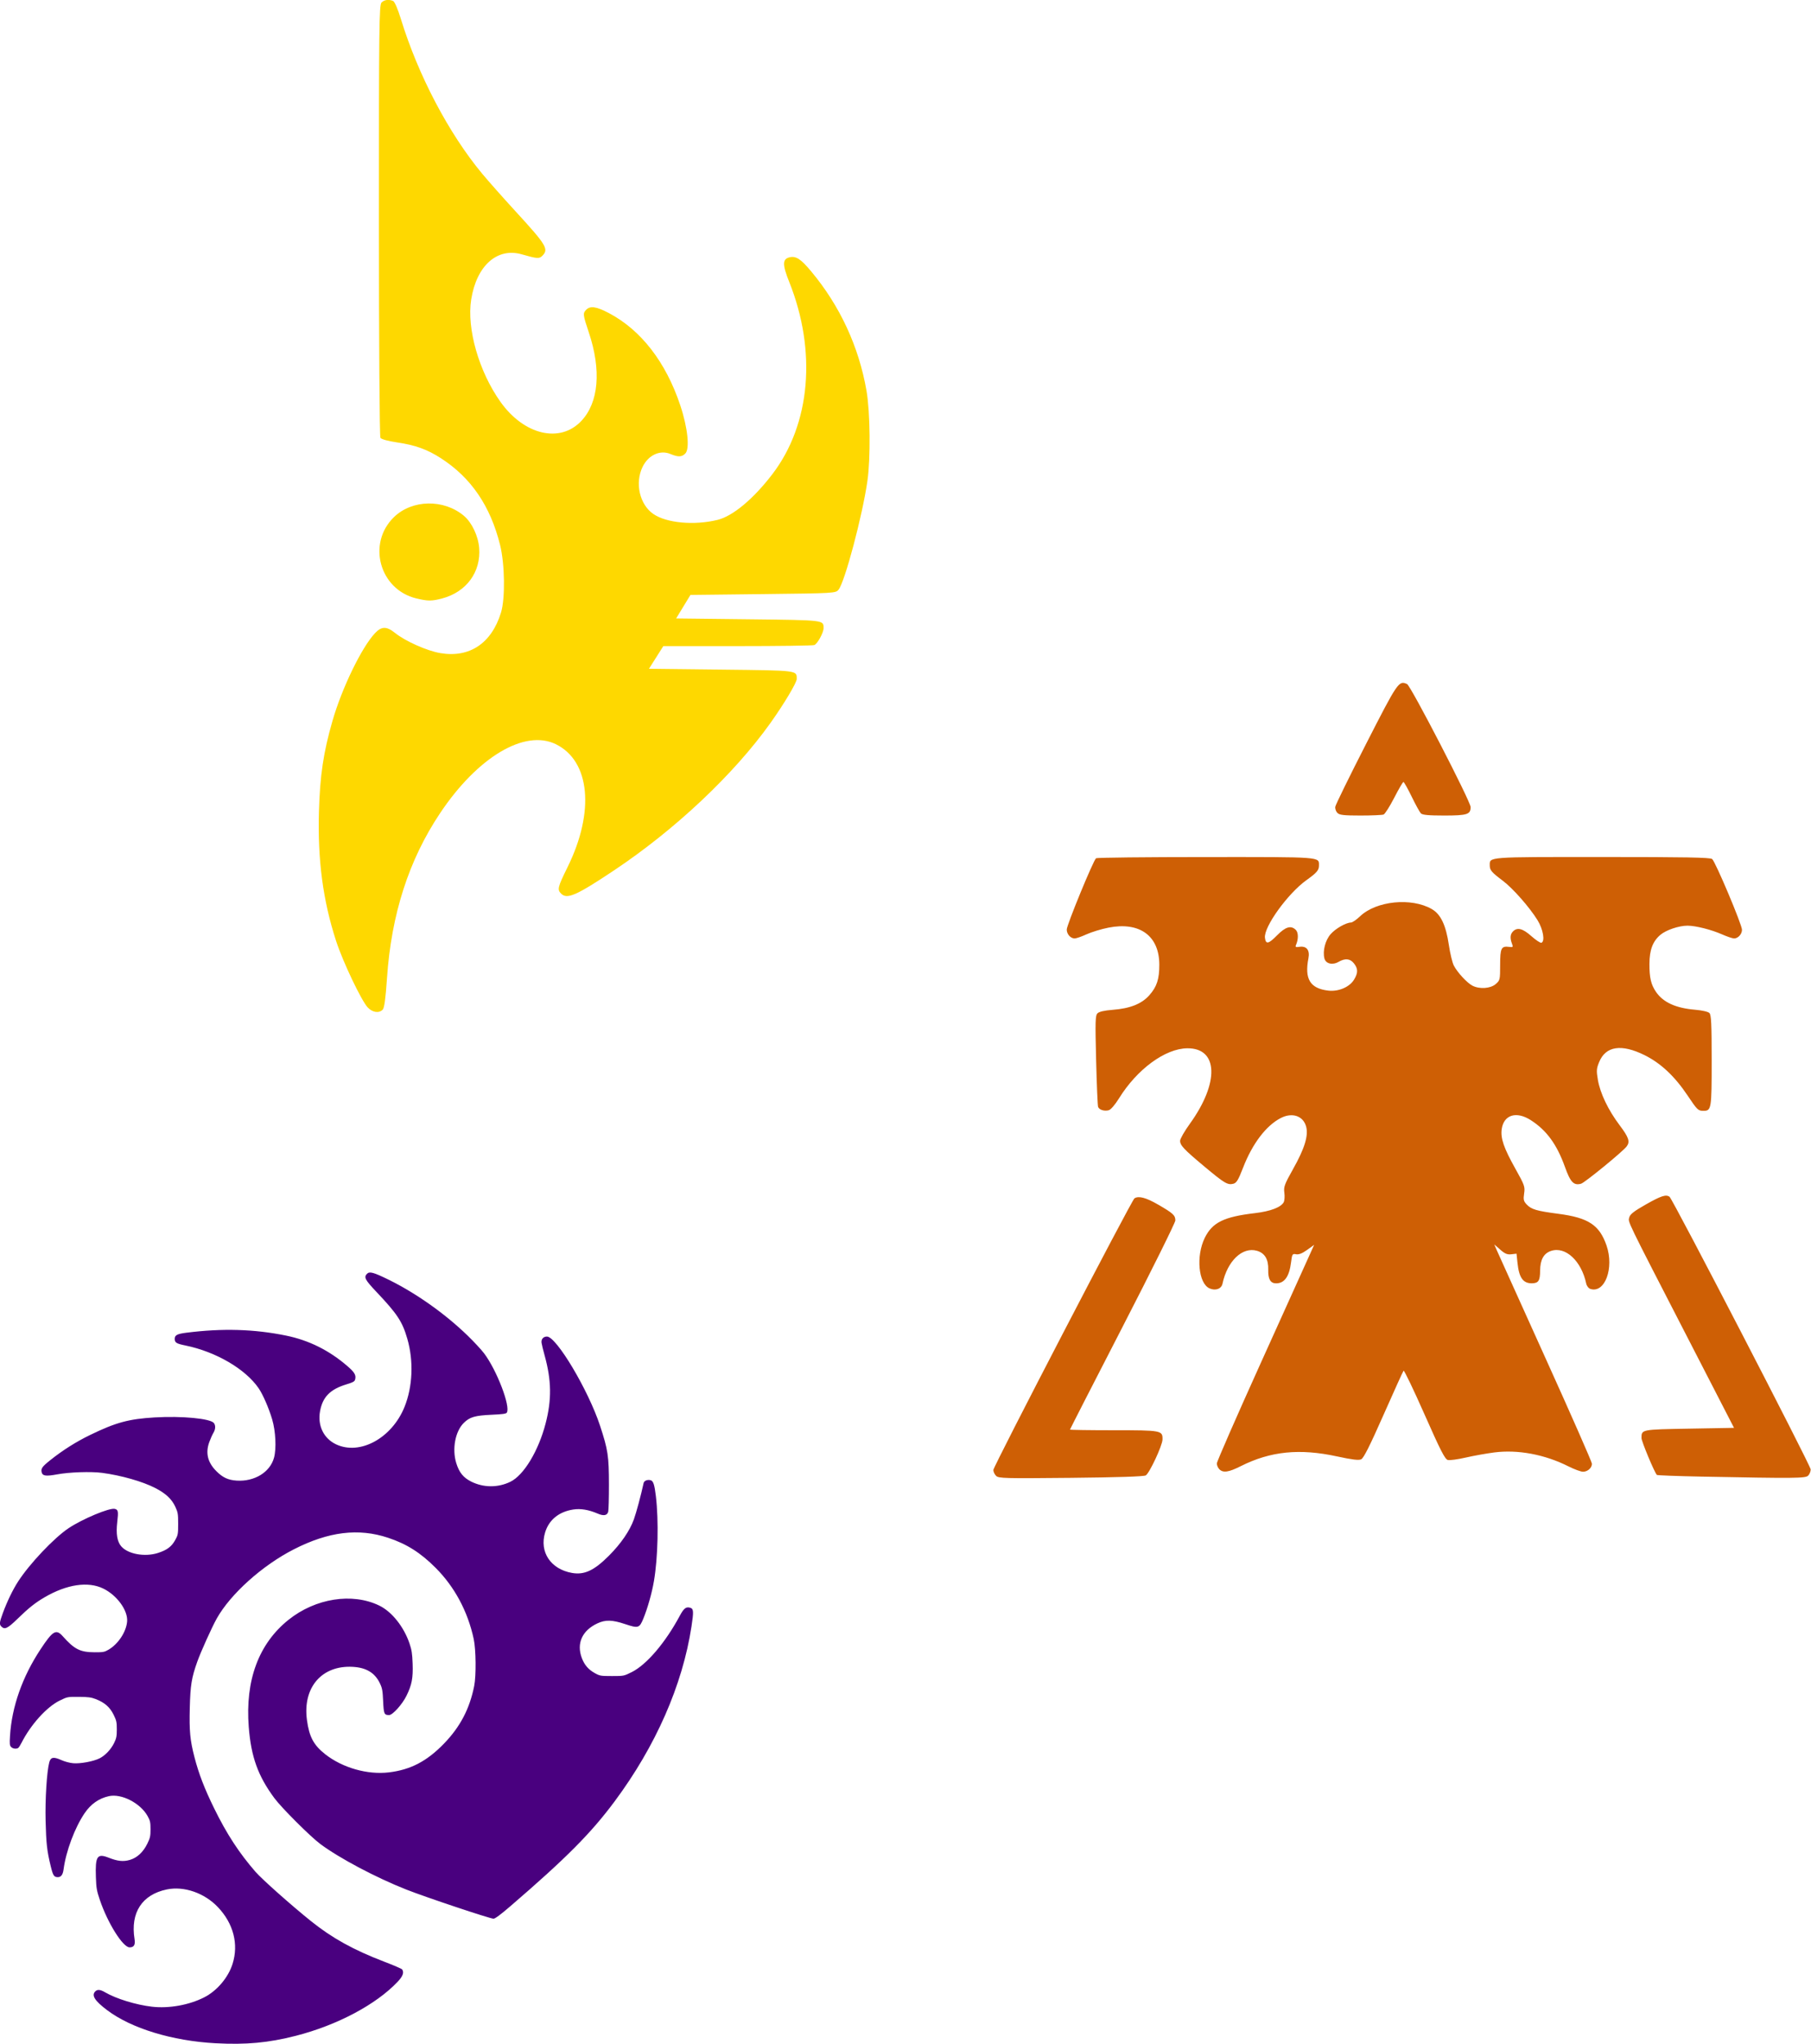 <?xml version="1.0" encoding="UTF-8" standalone="no"?>
<!-- Created with Inkscape (http://www.inkscape.org/) -->

<svg
   xmlns:dc="http://purl.org/dc/elements/1.1/"
   xmlns:cc="http://creativecommons.org/ns#"
   xmlns:rdf="http://www.w3.org/1999/02/22-rdf-syntax-ns#"
   xmlns:svg="http://www.w3.org/2000/svg"
   xmlns="http://www.w3.org/2000/svg"
   xmlns:sodipodi="http://sodipodi.sourceforge.net/DTD/sodipodi-0.dtd"
   xmlns:inkscape="http://www.inkscape.org/namespaces/inkscape"
   width="211.13mm"
   height="238.261mm"
   viewBox="0 0 211.13 238.261"
   version="1.1"
   id="svg8"
   inkscape:version="0.92.3 (2405546, 2018-03-11)"
   sodipodi:docname="racesfit.svg">
  <defs
     id="defs2" />
  <sodipodi:namedview
     id="base"
     pagecolor="#ffffff"
     bordercolor="#666666"
     borderopacity="1.0"
     inkscape:pageopacity="0.0"
     inkscape:pageshadow="2"
     inkscape:zoom="0.35"
     inkscape:cx="-63.644352"
     inkscape:cy="341.68544"
     inkscape:document-units="mm"
     inkscape:current-layer="layer1"
     showgrid="false"
     fit-margin-top="0"
     fit-margin-left="0"
     fit-margin-right="0"
     fit-margin-bottom="0"
     inkscape:window-width="1920"
     inkscape:window-height="1017"
     inkscape:window-x="-8"
     inkscape:window-y="-8"
     inkscape:window-maximized="1" />
  <g
     inkscape:label="Layer 1"
     inkscape:groupmode="layer"
     id="layer1"
     transform="translate(0.17,-0.977)">
    <g
       id="layer1-5"
       inkscape:label="Layer 1"
       transform="matrix(1.451,0,0,1.451,-30.718,-41.079)">
      <path
         style="fill:#ce5f05;stroke-width:0.128"
         d="m 101.083,147.535 c -0.12,-0.12 -0.218,-0.332 -0.218,-0.471 0,-0.284 11.111,-21.672 11.336,-21.819 0.331,-0.217 0.922,-0.063 1.886,0.493 1.223,0.705 1.4,0.868 1.4,1.282 0,0.174 -1.905,4.013 -4.232,8.531 -2.328,4.518 -4.232,8.239 -4.232,8.268 0,0.029 1.583,0.053 3.518,0.053 3.847,0 3.929,0.016 3.914,0.747 -0.01,0.485 -1.052,2.717 -1.347,2.882 -0.159,0.089 -2.272,0.157 -6.025,0.195 -5.32,0.053 -5.798,0.041 -5.999,-0.16 z m 56.642,0.06 c -1.917,-0.037 -3.514,-0.098 -3.55,-0.134 -0.19,-0.191 -1.238,-2.702 -1.236,-2.963 0.004,-0.692 -0.032,-0.685 3.84,-0.754 l 3.595,-0.064 -3.732,-7.247 c -5.006,-9.719 -4.784,-9.261 -4.684,-9.657 0.064,-0.255 0.378,-0.5 1.342,-1.046 1.216,-0.688 1.601,-0.813 1.892,-0.614 0.246,0.169 11.342,21.597 11.342,21.903 0,0.164 -0.091,0.388 -0.202,0.499 -0.219,0.219 -1.017,0.226 -8.606,0.077 z m -38.703,-0.59 c -0.111,-0.111 -0.202,-0.32 -0.202,-0.464 0,-0.144 1.595,-3.791 3.545,-8.103 1.95,-4.312 3.709,-8.204 3.909,-8.648 l 0.364,-0.808 -0.567,0.407 c -0.39,0.28 -0.666,0.388 -0.883,0.347 -0.297,-0.057 -0.321,-0.019 -0.405,0.657 -0.142,1.136 -0.53,1.679 -1.2,1.679 -0.458,0 -0.652,-0.338 -0.632,-1.098 0.022,-0.835 -0.279,-1.337 -0.909,-1.517 -1.171,-0.336 -2.376,0.817 -2.767,2.646 -0.089,0.418 -0.572,0.588 -1.05,0.37 -0.884,-0.403 -1.088,-2.595 -0.376,-4.051 0.606,-1.238 1.535,-1.697 4.03,-1.989 1.242,-0.146 2.096,-0.469 2.314,-0.877 0.068,-0.127 0.092,-0.47 0.052,-0.762 -0.064,-0.475 0.011,-0.676 0.708,-1.917 0.921,-1.64 1.238,-2.671 1.042,-3.397 -0.232,-0.862 -1.121,-1.161 -2.041,-0.685 -1.18,0.61 -2.278,2.057 -3.027,3.991 -0.384,0.991 -0.525,1.223 -0.785,1.288 -0.453,0.114 -0.707,-0.037 -2.286,-1.356 -1.686,-1.409 -1.988,-1.728 -1.987,-2.099 4.4e-4,-0.155 0.355,-0.772 0.788,-1.372 2.376,-3.293 2.281,-6.078 -0.205,-6.056 -1.776,0.016 -4.037,1.673 -5.494,4.025 -0.317,0.511 -0.657,0.905 -0.82,0.95 -0.354,0.098 -0.766,-0.03 -0.857,-0.266 -0.038,-0.1 -0.11,-1.787 -0.159,-3.75 -0.079,-3.147 -0.066,-3.593 0.111,-3.77 0.131,-0.131 0.552,-0.228 1.218,-0.279 1.407,-0.108 2.338,-0.48 2.953,-1.18 0.6,-0.682 0.797,-1.288 0.795,-2.452 -0.004,-2.314 -1.582,-3.462 -4.084,-2.97 -0.571,0.112 -1.364,0.354 -1.762,0.536 -0.399,0.183 -0.829,0.332 -0.957,0.332 -0.326,0 -0.635,-0.347 -0.635,-0.714 0,-0.37 2.149,-5.593 2.357,-5.729 0.079,-0.052 4.05,-0.095 8.824,-0.096 9.433,-0.002 9.083,-0.029 9.083,0.688 0,0.371 -0.172,0.571 -1.003,1.166 -1.501,1.073 -3.438,3.761 -3.336,4.628 0.065,0.553 0.281,0.51 0.974,-0.193 0.685,-0.696 1.121,-0.821 1.508,-0.434 0.21,0.21 0.215,0.745 0.012,1.208 -0.072,0.165 -0.019,0.193 0.28,0.149 0.573,-0.084 0.847,0.267 0.72,0.921 -0.325,1.671 0.136,2.424 1.591,2.596 0.818,0.097 1.707,-0.28 2.072,-0.878 0.33,-0.541 0.329,-0.882 -0.005,-1.306 -0.307,-0.391 -0.705,-0.431 -1.238,-0.125 -0.493,0.283 -1.03,0.151 -1.138,-0.28 -0.15,-0.598 0.071,-1.456 0.501,-1.946 0.398,-0.453 1.232,-0.928 1.639,-0.934 0.112,-0.002 0.441,-0.228 0.73,-0.504 1.3,-1.237 4.123,-1.52 5.758,-0.577 0.722,0.416 1.135,1.285 1.373,2.889 0.101,0.678 0.279,1.418 0.395,1.643 0.288,0.558 1.063,1.397 1.496,1.621 0.573,0.296 1.447,0.237 1.869,-0.126 0.348,-0.3 0.36,-0.351 0.36,-1.544 0,-1.349 0.089,-1.527 0.725,-1.445 0.311,0.04 0.33,0.017 0.224,-0.261 -0.169,-0.446 -0.142,-0.756 0.086,-0.985 0.347,-0.347 0.779,-0.235 1.473,0.382 0.362,0.321 0.724,0.561 0.806,0.532 0.308,-0.108 0.14,-1.088 -0.311,-1.815 -0.653,-1.052 -1.989,-2.567 -2.8,-3.175 -0.882,-0.661 -1.037,-0.843 -1.037,-1.208 0,-0.716 -0.344,-0.69 9.027,-0.69 6.699,0 8.671,0.036 8.838,0.16 0.257,0.193 2.4,5.269 2.4,5.686 0,0.35 -0.315,0.695 -0.634,0.695 -0.127,0 -0.563,-0.147 -0.968,-0.326 -0.856,-0.379 -2.113,-0.696 -2.767,-0.699 -0.686,-0.003 -1.722,0.345 -2.184,0.733 -0.616,0.519 -0.88,1.217 -0.883,2.344 -0.004,1.101 0.128,1.66 0.527,2.242 0.577,0.842 1.586,1.303 3.145,1.434 0.561,0.048 1.04,0.157 1.146,0.263 0.148,0.148 0.182,0.851 0.182,3.819 0,3.922 -0.02,4.043 -0.683,4.038 -0.403,-0.003 -0.484,-0.082 -1.242,-1.216 -1.043,-1.561 -2.164,-2.613 -3.473,-3.26 -1.852,-0.915 -3.109,-0.727 -3.636,0.545 -0.223,0.539 -0.235,0.701 -0.108,1.446 0.185,1.08 0.833,2.43 1.747,3.642 0.737,0.977 0.852,1.322 0.565,1.704 -0.314,0.417 -3.372,2.916 -3.665,2.995 -0.588,0.158 -0.851,-0.114 -1.287,-1.331 -0.654,-1.827 -1.477,-2.958 -2.749,-3.775 -1.159,-0.744 -2.171,-0.435 -2.337,0.714 -0.106,0.735 0.165,1.522 1.096,3.184 0.739,1.32 0.785,1.449 0.704,1.988 -0.073,0.49 -0.043,0.622 0.199,0.88 0.378,0.402 0.798,0.526 2.555,0.756 2.411,0.315 3.297,0.898 3.867,2.547 0.625,1.81 -0.133,3.857 -1.292,3.489 -0.15,-0.048 -0.297,-0.235 -0.339,-0.428 -0.39,-1.829 -1.666,-3.014 -2.83,-2.626 -0.587,0.196 -0.87,0.706 -0.875,1.583 -0.005,0.817 -0.134,1.013 -0.668,1.017 -0.704,0.005 -1.026,-0.453 -1.15,-1.635 l -0.078,-0.745 -0.415,0.049 c -0.327,0.038 -0.518,-0.041 -0.894,-0.372 l -0.478,-0.42 0.189,0.44 c 0.104,0.242 1.87,4.152 3.923,8.689 2.054,4.537 3.734,8.356 3.734,8.488 0,0.334 -0.344,0.642 -0.718,0.642 -0.173,0 -0.703,-0.195 -1.177,-0.434 -1.896,-0.954 -4.056,-1.359 -5.954,-1.115 -0.629,0.081 -1.662,0.266 -2.296,0.412 -0.633,0.146 -1.279,0.233 -1.435,0.193 -0.23,-0.059 -0.587,-0.758 -1.876,-3.672 -0.876,-1.98 -1.631,-3.555 -1.679,-3.499 -0.047,0.055 -0.772,1.651 -1.61,3.547 -1.11,2.511 -1.598,3.48 -1.799,3.572 -0.202,0.092 -0.721,0.029 -1.928,-0.233 -3.022,-0.656 -5.357,-0.42 -7.746,0.783 -0.975,0.491 -1.413,0.554 -1.721,0.246 z m 9.484,-52.721 c -0.115,-0.115 -0.191,-0.337 -0.169,-0.494 0.021,-0.157 1.136,-2.431 2.476,-5.052 2.557,-5.002 2.626,-5.103 3.29,-4.806 0.3,0.134 5.103,9.424 5.108,9.879 0.006,0.593 -0.272,0.683 -2.113,0.683 -1.266,0 -1.757,-0.045 -1.883,-0.173 -0.093,-0.095 -0.427,-0.701 -0.741,-1.347 -0.314,-0.646 -0.612,-1.174 -0.661,-1.174 -0.05,0 -0.383,0.571 -0.741,1.268 -0.358,0.697 -0.744,1.304 -0.856,1.347 -0.113,0.043 -0.946,0.079 -1.852,0.079 -1.35,0 -1.685,-0.038 -1.856,-0.209 z"
         id="path825"
         inkscape:connector-curvature="0" />
      <path
         style="fill:#fed800;stroke-width:0.135"
         d="m 50.598,109.911 c -0.514,-0.553 -1.999,-3.672 -2.541,-5.34 -1.057,-3.249 -1.489,-6.507 -1.379,-10.388 0.083,-2.914 0.359,-4.765 1.091,-7.302 0.756,-2.623 2.335,-5.881 3.405,-7.027 0.531,-0.569 0.937,-0.576 1.617,-0.028 0.821,0.661 2.573,1.442 3.644,1.622 2.346,0.396 4.112,-0.786 4.871,-3.258 0.347,-1.132 0.309,-3.894 -0.075,-5.435 -0.781,-3.13 -2.324,-5.393 -4.745,-6.958 -1.104,-0.714 -2.053,-1.056 -3.533,-1.275 -0.724,-0.107 -1.264,-0.256 -1.335,-0.368 -0.068,-0.107 -0.12,-7.686 -0.121,-17.472 -0.002,-15.534 0.019,-17.305 0.21,-17.495 0.221,-0.221 0.561,-0.269 0.922,-0.131 0.127,0.049 0.379,0.627 0.632,1.449 1.386,4.517 3.842,9.191 6.527,12.425 0.493,0.593 1.688,1.942 2.656,2.997 2.531,2.758 2.719,3.07 2.176,3.612 -0.24,0.24 -0.424,0.226 -1.643,-0.124 -1.978,-0.568 -3.632,0.905 -4.065,3.624 -0.372,2.335 0.619,5.796 2.358,8.234 1.899,2.661 4.784,3.338 6.492,1.523 1.399,-1.486 1.617,-4.074 0.599,-7.112 -0.479,-1.429 -0.491,-1.537 -0.204,-1.823 0.327,-0.327 0.812,-0.255 1.808,0.268 2.587,1.36 4.58,3.93 5.743,7.408 0.602,1.8 0.779,3.507 0.402,3.883 -0.281,0.281 -0.574,0.289 -1.189,0.032 -0.84,-0.351 -1.779,0.086 -2.242,1.042 -0.627,1.296 -0.236,3.013 0.861,3.773 1.057,0.732 3.284,0.938 5.164,0.478 1.229,-0.301 2.883,-1.68 4.411,-3.68 3.061,-4.006 3.573,-9.877 1.345,-15.444 -0.55,-1.375 -0.547,-1.824 0.014,-1.965 0.523,-0.131 0.908,0.115 1.749,1.121 2.317,2.772 3.841,6.06 4.453,9.614 0.295,1.71 0.332,5.395 0.072,7.214 -0.397,2.783 -1.813,8.119 -2.32,8.745 -0.231,0.285 -0.306,0.29 -6.067,0.356 l -5.833,0.067 -0.575,0.944 -0.575,0.944 5.794,0.067 c 6.176,0.072 6.046,0.057 6.052,0.713 0.003,0.358 -0.493,1.263 -0.745,1.36 -0.12,0.046 -2.899,0.084 -6.175,0.084 h -5.956 l -0.577,0.91 -0.577,0.91 5.808,0.067 c 6.239,0.072 6.06,0.05 6.065,0.755 0.002,0.291 -1.031,2.018 -2.121,3.546 -2.939,4.119 -7.66,8.563 -12.574,11.837 -3.029,2.018 -3.756,2.336 -4.238,1.854 -0.321,-0.321 -0.273,-0.516 0.525,-2.135 2.194,-4.452 1.804,-8.519 -0.946,-9.865 -2.503,-1.225 -6.28,1.024 -9.3,5.538 -2.513,3.756 -3.919,8.126 -4.267,13.261 -0.112,1.649 -0.214,2.395 -0.347,2.528 -0.302,0.302 -0.825,0.222 -1.201,-0.182 z m 3.901,-32.858 c -2.954,-0.716 -3.97,-4.416 -1.793,-6.53 1.462,-1.419 4.001,-1.466 5.621,-0.104 0.634,0.534 1.148,1.614 1.225,2.576 0.155,1.933 -1.021,3.541 -2.97,4.06 -0.839,0.223 -1.151,0.223 -2.083,-0.003 z"
         id="path36"
         inkscape:connector-curvature="0" />
      <path
         style="fill:#49007f;stroke-width:0.079"
         d="m 38.374,193.114 c -3.475,-0.187 -6.763,-1.19 -8.713,-2.658 -0.996,-0.75 -1.273,-1.187 -0.955,-1.506 0.177,-0.177 0.405,-0.155 0.8,0.076 0.871,0.511 2.478,1.004 3.755,1.152 1.357,0.158 2.976,-0.131 4.196,-0.75 1.025,-0.519 1.933,-1.589 2.28,-2.686 0.501,-1.587 0.075,-3.243 -1.175,-4.56 -1.083,-1.142 -2.723,-1.71 -4.105,-1.424 -1.991,0.412 -2.937,1.865 -2.594,3.986 0.075,0.465 -0.046,0.667 -0.398,0.667 -0.537,0 -1.755,-1.94 -2.386,-3.799 -0.254,-0.75 -0.291,-0.958 -0.321,-1.838 -0.058,-1.69 0.099,-1.93 1.03,-1.564 0.72,0.283 1.171,0.33 1.7,0.176 0.58,-0.169 1.067,-0.62 1.401,-1.3 0.226,-0.459 0.258,-0.603 0.258,-1.161 0,-0.557 -0.029,-0.69 -0.236,-1.062 -0.577,-1.041 -2.1,-1.823 -3.111,-1.597 -0.805,0.18 -1.447,0.631 -1.947,1.366 -0.793,1.167 -1.5,3.057 -1.693,4.525 -0.055,0.419 -0.204,0.617 -0.463,0.615 -0.308,-0.002 -0.386,-0.125 -0.576,-0.912 -0.293,-1.212 -0.357,-1.783 -0.404,-3.613 -0.044,-1.711 0.097,-3.963 0.295,-4.699 0.113,-0.42 0.341,-0.463 0.965,-0.183 0.285,0.128 0.687,0.234 0.972,0.257 0.565,0.045 1.586,-0.143 2.084,-0.384 0.459,-0.222 0.931,-0.716 1.189,-1.244 0.183,-0.373 0.217,-0.546 0.217,-1.095 0,-0.575 -0.03,-0.713 -0.259,-1.178 -0.298,-0.605 -0.72,-0.975 -1.428,-1.251 -0.365,-0.143 -0.619,-0.176 -1.365,-0.181 -0.91,-0.006 -0.921,-0.004 -1.548,0.304 -1.033,0.507 -2.321,1.934 -3.053,3.382 -0.099,0.197 -0.22,0.384 -0.269,0.416 -0.154,0.102 -0.43,0.066 -0.57,-0.075 -0.116,-0.116 -0.129,-0.244 -0.089,-0.893 0.145,-2.346 0.992,-4.747 2.458,-6.964 0.983,-1.488 1.244,-1.64 1.781,-1.038 0.941,1.055 1.394,1.282 2.564,1.287 0.678,0.003 0.791,-0.018 1.116,-0.21 0.781,-0.459 1.419,-1.43 1.489,-2.264 0.073,-0.883 -0.804,-2.097 -1.908,-2.64 -1.223,-0.601 -2.935,-0.348 -4.73,0.701 -0.748,0.437 -1.266,0.85 -2.169,1.728 -0.796,0.775 -1.028,0.885 -1.296,0.618 -0.175,-0.175 -0.158,-0.329 0.118,-1.079 0.35,-0.949 0.796,-1.871 1.228,-2.54 0.915,-1.417 2.869,-3.482 4.04,-4.271 1.103,-0.743 3.308,-1.667 3.727,-1.562 0.273,0.069 0.298,0.199 0.197,1.065 -0.108,0.934 -0.008,1.553 0.313,1.935 0.531,0.632 1.9,0.882 2.958,0.542 0.727,-0.234 1.093,-0.508 1.386,-1.037 0.224,-0.405 0.238,-0.482 0.238,-1.304 0,-0.797 -0.02,-0.917 -0.231,-1.374 -0.286,-0.618 -0.771,-1.071 -1.612,-1.504 -1.016,-0.523 -2.739,-1.014 -4.267,-1.216 -0.903,-0.119 -2.625,-0.061 -3.626,0.124 -0.872,0.161 -1.157,0.125 -1.227,-0.155 -0.079,-0.314 0.02,-0.456 0.692,-0.993 0.988,-0.789 2.073,-1.475 3.205,-2.024 2.06,-1 3.094,-1.281 5.174,-1.405 2.191,-0.131 4.499,0.09 4.766,0.456 0.146,0.199 0.127,0.506 -0.047,0.793 -0.082,0.135 -0.23,0.465 -0.327,0.733 -0.317,0.869 -0.133,1.631 0.563,2.33 0.517,0.519 0.946,0.719 1.638,0.764 1.432,0.093 2.686,-0.677 3.002,-1.844 0.198,-0.733 0.13,-2.129 -0.15,-3.075 -0.266,-0.898 -0.74,-1.989 -1.079,-2.487 -1.058,-1.554 -3.43,-2.943 -5.886,-3.447 -0.738,-0.151 -0.862,-0.228 -0.864,-0.537 -0.002,-0.292 0.195,-0.396 0.926,-0.489 2.903,-0.368 5.454,-0.295 8.025,0.231 1.827,0.373 3.46,1.186 4.921,2.449 0.584,0.504 0.711,0.724 0.623,1.074 -0.041,0.162 -0.155,0.226 -0.703,0.394 -1.307,0.399 -1.91,1.014 -2.117,2.158 -0.209,1.155 0.29,2.187 1.288,2.659 1.917,0.907 4.487,-0.498 5.499,-3.005 0.657,-1.627 0.742,-3.691 0.225,-5.475 -0.401,-1.384 -0.801,-1.991 -2.485,-3.77 -0.919,-0.971 -1.025,-1.177 -0.749,-1.453 0.201,-0.201 0.532,-0.111 1.714,0.469 2.225,1.091 4.576,2.756 6.398,4.531 0.496,0.483 1.077,1.11 1.291,1.394 1.021,1.351 2.145,4.287 1.824,4.764 -0.062,0.092 -0.336,0.13 -1.215,0.169 -1.349,0.06 -1.77,0.184 -2.25,0.664 -0.678,0.678 -0.941,2.082 -0.6,3.205 0.231,0.759 0.568,1.18 1.203,1.499 0.988,0.495 2.149,0.501 3.148,0.016 1.08,-0.525 2.26,-2.477 2.832,-4.683 0.499,-1.925 0.476,-3.459 -0.081,-5.474 -0.115,-0.415 -0.225,-0.865 -0.244,-1 -0.043,-0.297 0.138,-0.509 0.433,-0.509 0.762,0 3.326,4.306 4.266,7.163 0.635,1.931 0.712,2.436 0.715,4.707 0.002,1.092 -0.025,2.083 -0.058,2.202 -0.086,0.306 -0.368,0.356 -0.849,0.149 -0.726,-0.312 -1.371,-0.419 -1.968,-0.326 -1.15,0.18 -1.947,0.831 -2.254,1.842 -0.475,1.564 0.445,2.949 2.159,3.251 0.996,0.175 1.781,-0.192 2.979,-1.394 0.96,-0.964 1.665,-1.992 1.996,-2.914 0.195,-0.542 0.572,-1.947 0.78,-2.91 0.042,-0.195 0.326,-0.304 0.581,-0.223 0.2,0.064 0.296,0.366 0.404,1.274 0.236,1.978 0.168,4.941 -0.156,6.828 -0.167,0.972 -0.508,2.174 -0.854,3.017 -0.312,0.757 -0.405,0.785 -1.463,0.431 -1.03,-0.344 -1.574,-0.359 -2.216,-0.061 -1.231,0.571 -1.702,1.609 -1.262,2.783 0.209,0.558 0.529,0.93 1.045,1.216 0.405,0.224 0.47,0.236 1.378,0.236 0.952,0 0.953,-2.8e-4 1.588,-0.316 1.192,-0.593 2.696,-2.354 3.852,-4.507 0.341,-0.635 0.516,-0.768 0.866,-0.657 0.252,0.08 0.265,0.311 0.085,1.491 -0.72,4.721 -2.878,9.628 -6.19,14.075 -1.905,2.558 -3.879,4.542 -8.358,8.398 -0.798,0.687 -1.231,1.007 -1.361,1.007 -0.282,0 -5.429,-1.719 -6.996,-2.336 -2.434,-0.959 -5.37,-2.513 -6.915,-3.66 -0.798,-0.592 -3.119,-2.909 -3.696,-3.69 -1.316,-1.779 -1.868,-3.312 -2.057,-5.709 -0.295,-3.754 0.795,-6.693 3.195,-8.613 2.166,-1.733 5.119,-2.196 7.29,-1.144 1.007,0.488 1.971,1.694 2.43,3.041 0.177,0.519 0.223,0.817 0.252,1.631 0.041,1.155 -0.064,1.699 -0.496,2.577 -0.339,0.69 -1.114,1.549 -1.395,1.547 -0.396,-0.002 -0.431,-0.085 -0.479,-1.127 -0.039,-0.845 -0.074,-1.036 -0.261,-1.427 -0.405,-0.844 -1.095,-1.261 -2.185,-1.32 -2.482,-0.135 -4.024,1.651 -3.677,4.259 0.181,1.362 0.539,2.031 1.477,2.767 1.387,1.087 3.391,1.657 5.11,1.451 1.747,-0.209 3.061,-0.897 4.439,-2.325 1.293,-1.34 2.05,-2.789 2.414,-4.619 0.165,-0.83 0.143,-2.923 -0.039,-3.771 -0.477,-2.214 -1.535,-4.189 -3.064,-5.719 -1.213,-1.214 -2.318,-1.913 -3.813,-2.41 -2.384,-0.793 -4.783,-0.499 -7.579,0.929 -2.538,1.297 -5.091,3.59 -6.194,5.564 -0.39,0.698 -1.281,2.673 -1.561,3.462 -0.459,1.29 -0.555,1.883 -0.601,3.697 -0.048,1.878 0.02,2.593 0.374,3.966 0.342,1.328 0.807,2.536 1.589,4.127 1.008,2.053 1.993,3.564 3.317,5.088 0.517,0.595 2.892,2.705 4.462,3.964 1.698,1.361 3.416,2.312 5.874,3.252 0.764,0.292 1.415,0.573 1.448,0.624 0.161,0.253 0.055,0.546 -0.355,0.981 -1.733,1.838 -4.865,3.501 -8.195,4.352 -2.204,0.563 -3.994,0.729 -6.446,0.597 z"
         id="path825-7"
         inkscape:connector-curvature="0" />
    </g>
  </g>
</svg>

